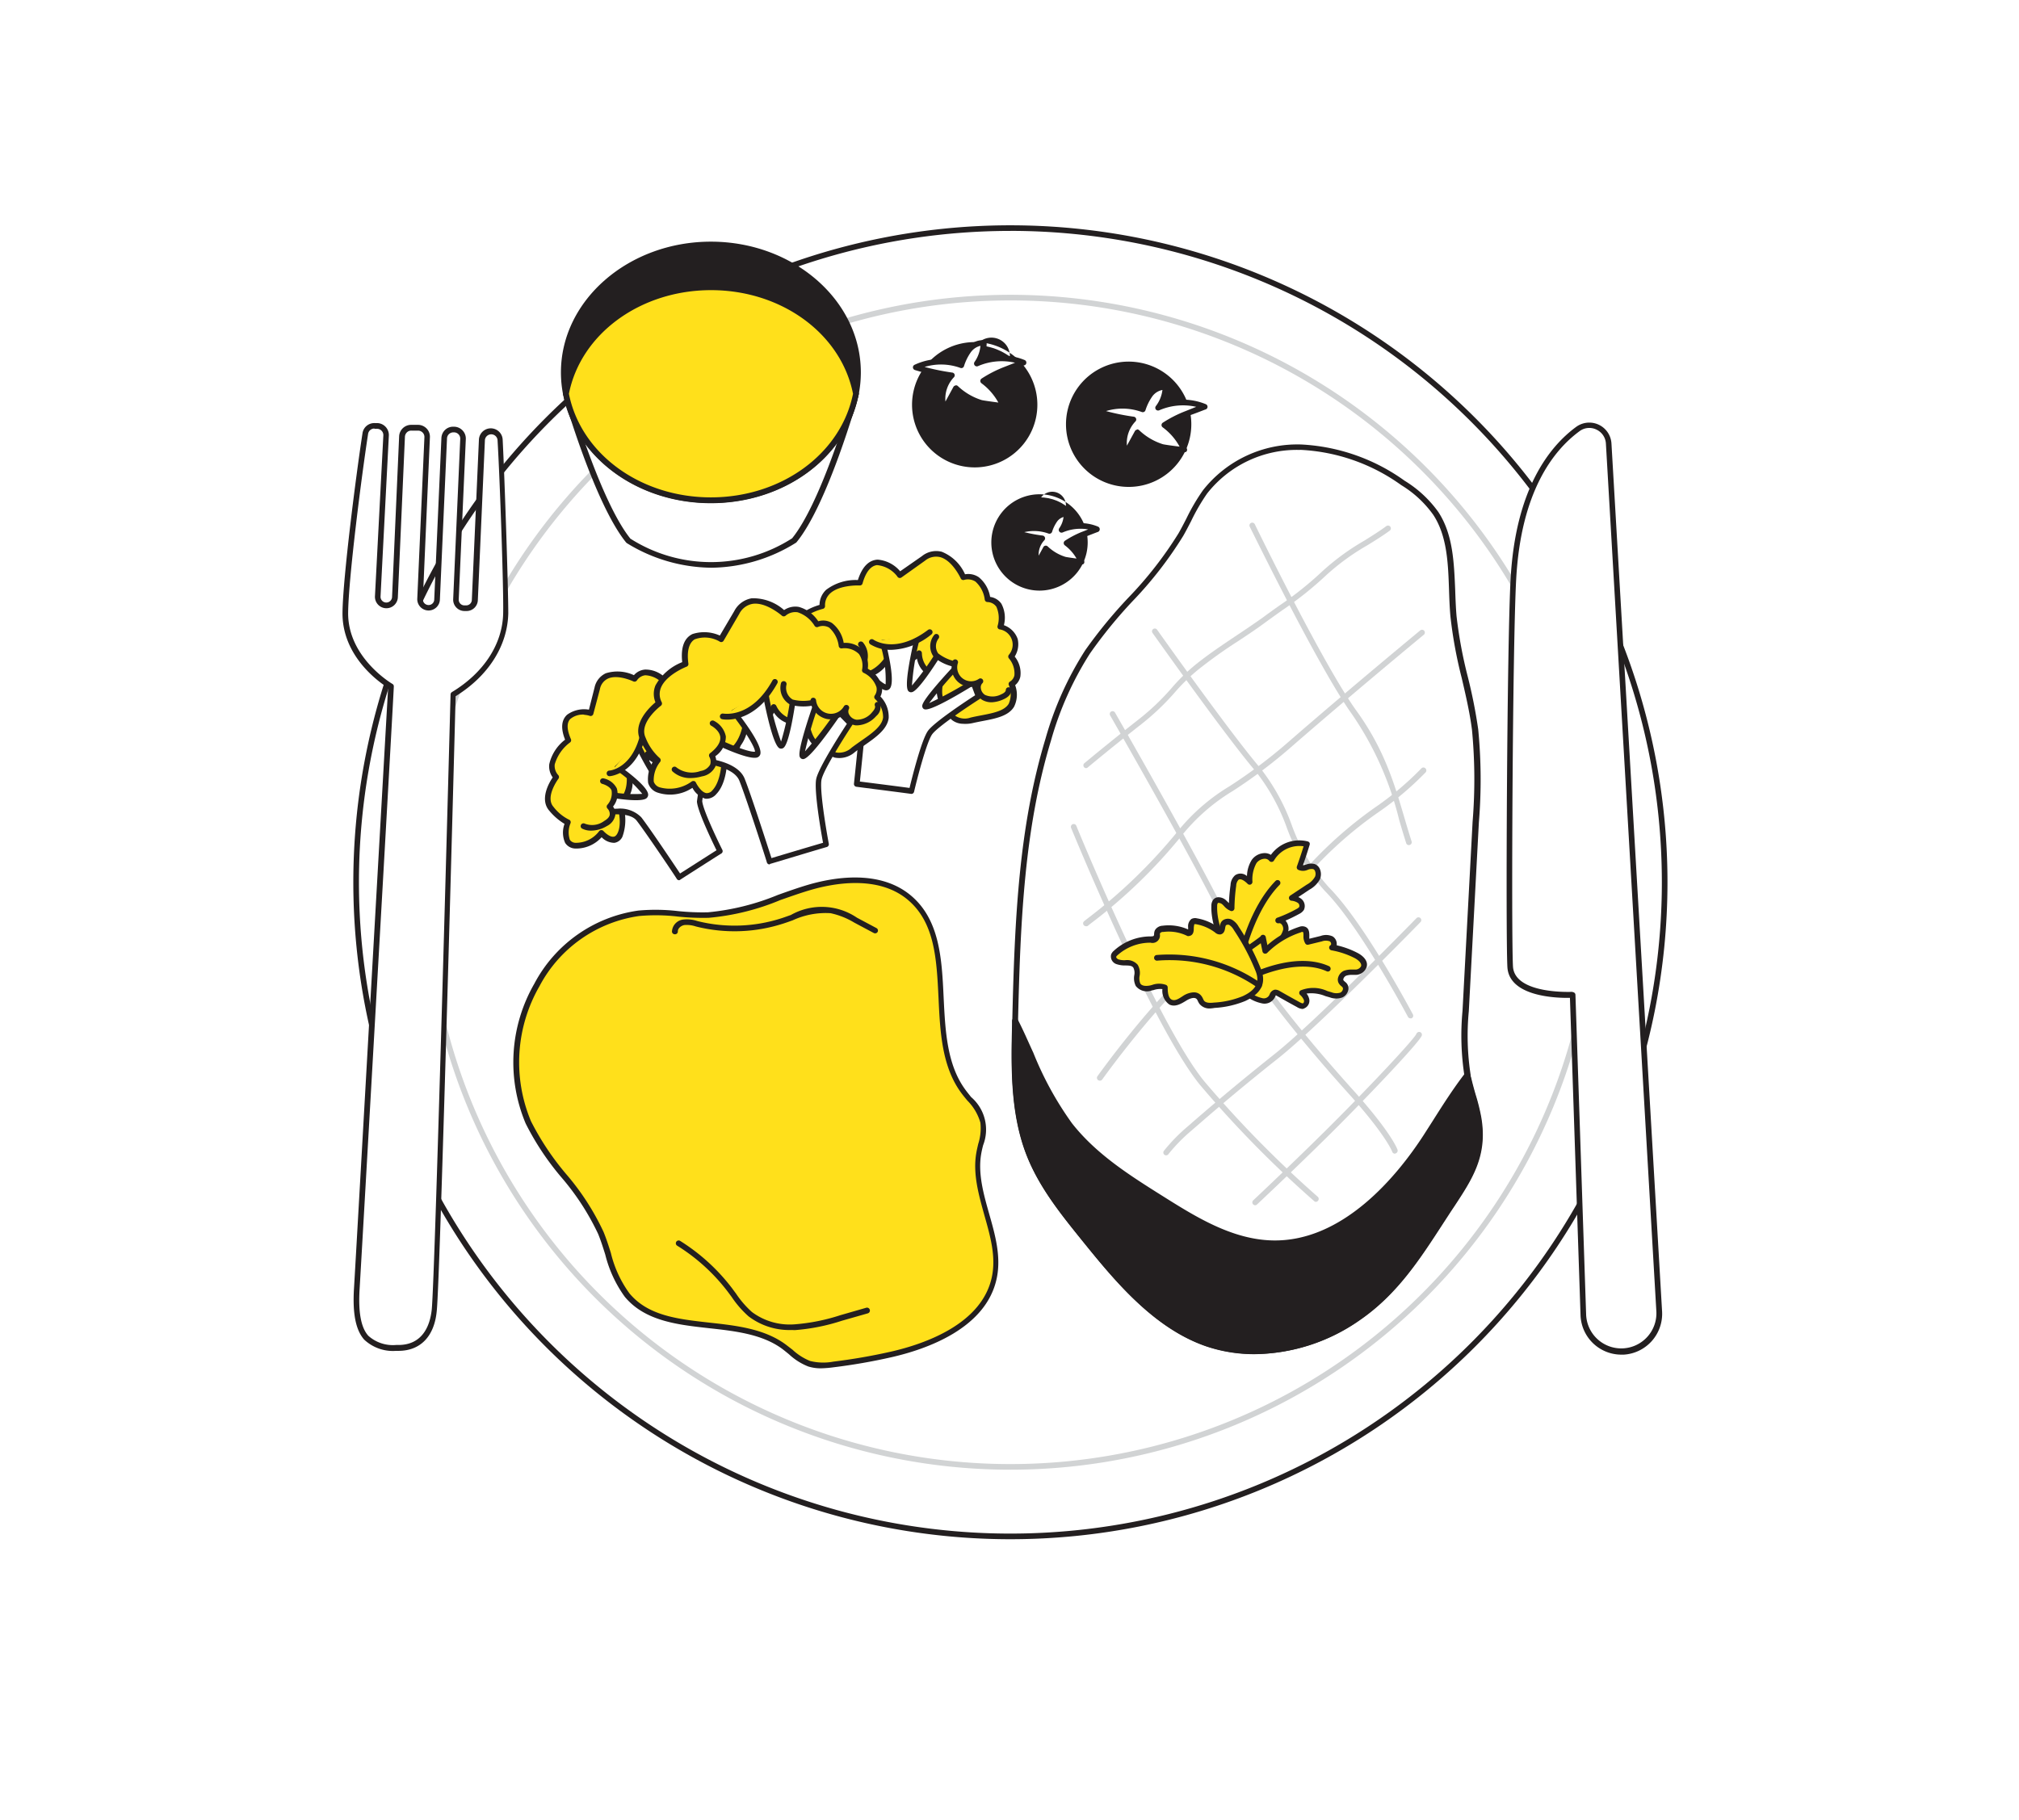 <svg xmlns="http://www.w3.org/2000/svg" xmlns:xlink="http://www.w3.org/1999/xlink" width="224" height="202" viewBox="0 0 224 202"><defs><style>.a{fill:#fff;}.b{fill:#231f20;}.c{fill:#d1d3d4;}.d{fill:#ffe01b;}.e{filter:url(#a);}</style><filter id="a" x="0" y="0" width="224" height="202" filterUnits="userSpaceOnUse"><feOffset dy="3" input="SourceAlpha"/><feGaussianBlur stdDeviation="3" result="b"/><feFlood flood-color="#f9f9f9"/><feComposite operator="in" in2="b"/><feComposite in="SourceGraphic"/></filter></defs><g transform="translate(-39 -90)"><g class="e" transform="matrix(1, 0, 0, 1, 39, 90)"><rect class="a" width="206" height="184" rx="4" transform="translate(9 6)"/></g><g transform="translate(-4.238 81.82)"><circle class="a" cx="72.588" cy="72.588" r="72.588" transform="translate(82.749 33.492)"/><path class="b" d="M156.073,178.981a72.9,72.9,0,1,1,72.888-72.9,72.9,72.9,0,0,1-72.888,72.9Zm0-145.177a72.276,72.276,0,1,0,72.264,72.272A72.279,72.279,0,0,0,156.073,33.8Z" transform="translate(-0.723 0)"/><path class="c" d="M160.72,175.914a65.187,65.187,0,1,1,65.175-65.183,65.19,65.19,0,0,1-65.175,65.183Zm0-129.75a64.563,64.563,0,1,0,64.551,64.559A64.566,64.566,0,0,0,160.72,46.164Z" transform="translate(-5.369 -4.647)"/><path class="a" d="M248.629,157.519c-2.92,4.474-5.435,8.68-9.885,11.738-4.874,3.345-11.127,4.736-16.643,2.846-5.654-1.941-9.791-6.908-13.635-11.657-2.371-2.933-4.78-5.928-6.147-9.492-1.71-4.474-1.641-9.442-1.529-14.266v-.381c.243-10.515.624-21.18,3.669-31.2a36.725,36.725,0,0,1,4.368-9.729c3.089-4.643,7.576-8.175,10.347-13.03a48.264,48.264,0,0,1,2.677-4.743A13.015,13.015,0,0,1,232.5,72.65a21.177,21.177,0,0,1,11.3,3.969,12.356,12.356,0,0,1,3.638,3.376c2.109,3.226,1.6,7.488,1.953,11.42.381,4.25,1.872,8.318,2.4,12.556a57.232,57.232,0,0,1,.075,10.29q-.562,10.471-1.117,20.949a28.936,28.936,0,0,0,.212,7.164.437.437,0,0,0,.044.231c.318,1.485.867,2.9,1.123,4.4C252.91,151.528,250.857,154.106,248.629,157.519Z" transform="translate(-44.928 -14.839)"/><path class="b" d="M227.16,173.075a16.6,16.6,0,0,1-5.354-.867c-5.9-2.028-10.265-7.42-13.773-11.751-2.328-2.908-4.824-5.941-6.2-9.579-1.772-4.643-1.654-9.822-1.548-14.39v-.374c.262-11.339.724-21.517,3.682-31.3A36.713,36.713,0,0,1,208.37,95a52.707,52.707,0,0,1,4.824-5.878A42.507,42.507,0,0,0,218.735,82c.306-.537.593-1.092.874-1.641a22.279,22.279,0,0,1,1.828-3.12,13.328,13.328,0,0,1,10.908-5.086,21.511,21.511,0,0,1,11.464,4.019,12.8,12.8,0,0,1,3.744,3.47c1.635,2.5,1.741,5.616,1.872,8.637.031.967.069,1.966.15,2.921a49.519,49.519,0,0,0,1.248,6.727,57.179,57.179,0,0,1,1.154,5.822,57.835,57.835,0,0,1,.075,10.34l-1.117,20.955a28.545,28.545,0,0,0,.206,7.083.4.4,0,0,0,.044.225c.137.624.324,1.3.505,1.928a21.662,21.662,0,0,1,.624,2.5c.749,4.275-.98,6.864-2.983,9.916-.181.268-.368.549-.549.83l-.686,1.055c-2.64,4.075-5.136,7.925-9.286,10.771a20.625,20.625,0,0,1-11.651,3.732Zm4.911-100.321a12.653,12.653,0,0,0-10.166,4.836,22.091,22.091,0,0,0-1.772,3.052c-.287.555-.574,1.117-.886,1.66a42.94,42.94,0,0,1-5.616,7.239,51.915,51.915,0,0,0-4.73,5.81A36.131,36.131,0,0,0,204.582,105c-2.939,9.7-3.395,19.838-3.657,31.127v.381c-.106,4.506-.225,9.616,1.51,14.147,1.36,3.545,3.744,6.527,6.1,9.411,3.451,4.268,7.751,9.585,13.492,11.551,5.123,1.76,11.233.711,16.369-2.8,4.044-2.777,6.509-6.577,9.111-10.609l.686-1.061h0l.549-.83c2.009-3.039,3.594-5.435,2.9-9.467a22.517,22.517,0,0,0-.624-2.421c-.187-.624-.374-1.3-.518-1.966a.461.461,0,0,0-.05-.25,29.442,29.442,0,0,1-.212-7.226l1.117-20.955a57.734,57.734,0,0,0-.069-10.228c-.25-1.941-.705-3.882-1.142-5.76a49.3,49.3,0,0,1-1.248-6.815c-.087-.974-.125-1.978-.156-2.952-.1-2.933-.206-5.966-1.747-8.318a12.013,12.013,0,0,0-3.551-3.295,20.9,20.9,0,0,0-11.12-3.913Z" transform="translate(-44.739 -14.65)"/><path class="b" d="M248.629,195.871c-2.92,4.474-5.435,8.68-9.885,11.738-4.874,3.345-11.127,4.736-16.643,2.846-5.654-1.941-9.791-6.908-13.635-11.657-2.371-2.933-4.78-5.928-6.147-9.492-1.71-4.474-1.641-9.442-1.529-14.266v-.381c1.972,3.882,3.345,8.113,6.041,11.551s6.5,5.866,10.2,8.181c3.807,2.39,7.832,4.843,12.281,4.949,7.1.187,13.067-5.616,17.067-11.8,1.448-2.24,2.908-4.68,4.568-6.827a.437.437,0,0,0,.044.231c.318,1.485.867,2.9,1.123,4.4C252.91,189.88,250.857,192.458,248.629,195.871Z" transform="translate(-44.928 -53.191)"/><path class="b" d="M227.145,211.437a16.605,16.605,0,0,1-5.361-.867c-5.91-2.034-10.278-7.426-13.785-11.763-2.359-2.921-4.8-5.947-6.2-9.585-1.779-4.649-1.66-9.822-1.554-14.4v-.381a.343.343,0,0,1,.262-.318.337.337,0,0,1,.374.181c.624,1.2,1.173,2.5,1.722,3.676a36.766,36.766,0,0,0,4.281,7.819c2.721,3.476,6.478,5.829,10.109,8.113s7.645,4.786,12.113,4.9c7.869.2,13.9-7.214,16.78-11.651l1.03-1.61c1.117-1.766,2.278-3.588,3.551-5.242a.337.337,0,0,1,.349-.119.343.343,0,0,1,.25.268l.037.212c.144.624.331,1.3.512,1.928a23.03,23.03,0,0,1,.624,2.5c.749,4.287-.986,6.9-2.989,9.935l-.549.83-.686,1.055c-2.64,4.075-5.136,7.925-9.292,10.777A20.625,20.625,0,0,1,227.145,211.437ZM200.9,175.866c-.087,4.25-.075,8.949,1.529,13.136,1.36,3.545,3.744,6.527,6.1,9.4,3.451,4.268,7.751,9.585,13.479,11.551,5.123,1.754,11.233.705,16.344-2.8,4.044-2.777,6.509-6.571,9.111-10.609l.686-1.055h0l.549-.836c2.009-3.027,3.588-5.423,2.889-9.442a22.475,22.475,0,0,0-.624-2.421c-.144-.487-.287-.98-.412-1.485-1.086,1.473-2.1,3.064-3.083,4.605-.343.549-.686,1.086-1.03,1.616-2.958,4.555-9.142,12.169-17.361,11.957-4.649-.112-8.974-2.821-12.45-4.992-3.682-2.309-7.488-4.693-10.278-8.262a38.038,38.038,0,0,1-4.368-7.957c-.337-.811-.7-1.629-1.08-2.434Z" transform="translate(-44.724 -52.987)"/><path class="c" d="M213.264,113.494a.312.312,0,0,1-.2-.549s2.671-2.228,5.985-4.83a26.37,26.37,0,0,0,3.682-3.495,21.1,21.1,0,0,1,2.652-2.6c1.46-1.173,2.952-2.165,4.368-3.12,1.023-.68,2.078-1.385,3.12-2.128q.93-.686,1.816-1.31a37.993,37.993,0,0,0,4.805-3.838,26.68,26.68,0,0,1,4.643-3.382c.886-.555,1.722-1.08,2.434-1.61a.318.318,0,0,1,.437.069.312.312,0,0,1-.062.437c-.736.543-1.585,1.073-2.5,1.635a25.8,25.8,0,0,0-4.531,3.295,38.809,38.809,0,0,1-4.886,3.9c-.587.418-1.192.849-1.81,1.3-1.017.755-2.084,1.466-3.12,2.147a52.764,52.764,0,0,0-4.368,3.12,20.845,20.845,0,0,0-2.584,2.5,27.457,27.457,0,0,1-3.744,3.57c-3.307,2.59-5.941,4.793-5.972,4.818a.287.287,0,0,1-.168.069Z" transform="translate(-49.52 -20.075)"/><path class="c" d="M213.22,138a.318.318,0,0,1-.243-.119.306.306,0,0,1,.044-.437l.268-.218a58.649,58.649,0,0,0,10.035-9.66,21.885,21.885,0,0,1,5.829-5.1,56.787,56.787,0,0,0,6.621-4.992c6.7-5.829,14.459-12.237,14.534-12.3a.312.312,0,0,1,.4.481c-.081.062-7.825,6.465-14.521,12.287a56.1,56.1,0,0,1-6.69,5.061A21.523,21.523,0,0,0,223.8,128a57.849,57.849,0,0,1-10.122,9.754l-.268.218A.318.318,0,0,1,213.22,138Z" transform="translate(-49.501 -27.041)"/><path class="c" d="M215.681,164.344a.325.325,0,0,1-.181-.056.312.312,0,0,1-.075-.437c.062-.087,6.078-8.556,11.807-13.417,1.991-1.691,3.57-2.939,4.992-4.031a50.084,50.084,0,0,0,7.158-6.478,45.872,45.872,0,0,1,6.864-5.916,33.935,33.935,0,0,0,5.123-4.325.306.306,0,0,1,.437,0,.318.318,0,0,1,.031.443,35.046,35.046,0,0,1-5.217,4.412,44.306,44.306,0,0,0-6.8,5.829,50.347,50.347,0,0,1-7.214,6.521c-1.385,1.1-2.964,2.334-4.949,4.019-5.66,4.811-11.638,13.217-11.7,13.3A.312.312,0,0,1,215.681,164.344Z" transform="translate(-50.427 -36.247)"/><path class="c" d="M227.482,182.647a.293.293,0,0,1-.187-.062.312.312,0,0,1-.062-.437,19.347,19.347,0,0,1,2.671-2.733c1.7-1.485,4.88-4.25,9.623-8.019,4.574-3.632,15.6-14.94,15.713-15.052a.312.312,0,1,1,.443.437c-.106.112-11.164,11.445-15.77,15.1-4.73,3.744-7.894,6.521-9.6,8a18.933,18.933,0,0,0-2.584,2.64A.318.318,0,0,1,227.482,182.647Z" transform="translate(-54.865 -46.263)"/><path class="c" d="M243.315,195.851a.337.337,0,0,1-.231-.1.312.312,0,0,1,0-.443c.037-.037,3.894-3.651,7.9-7.613,4.418-4.368,9.985-10.265,10.216-10.883a.331.331,0,0,1,.406-.181.312.312,0,0,1,.187.387c-.287.817-6.964,7.763-10.365,11.12-4.019,3.975-7.882,7.588-7.919,7.626A.318.318,0,0,1,243.315,195.851Z" transform="translate(-60.813 -53.925)"/><path class="c" d="M260.171,121.843a.318.318,0,0,1-.3-.218c-.275-.861-.53-1.722-.786-2.6a35.438,35.438,0,0,0-5.242-11.726c-3.744-5.229-11.233-20.637-11.333-20.793a.312.312,0,0,1,.144-.418.318.318,0,0,1,.418.144c.075.156,7.551,15.52,11.276,20.7,3.12,4.306,4.231,8.175,5.336,11.913.256.874.512,1.735.786,2.584a.312.312,0,0,1-.206.393Z" transform="translate(-60.62 -19.882)"/><path class="c" d="M253.828,148.14a.312.312,0,0,1-.275-.169c-.056-.1-5.342-10.06-9.211-13.96a21.381,21.381,0,0,1-4.287-7.189,22.3,22.3,0,0,0-3.364-6.053c-3.376-3.944-11.376-15.258-11.457-15.37a.312.312,0,1,1,.505-.362c.081.112,8.069,11.407,11.426,15.326a22.693,22.693,0,0,1,3.463,6.24,20.914,20.914,0,0,0,4.156,7c3.931,3.963,9.1,13.691,9.317,14.1a.312.312,0,0,1-.131.424A.287.287,0,0,1,253.828,148.14Z" transform="translate(-54.109 -26.958)"/><path class="c" d="M249.274,168.679a.312.312,0,0,1-.293-.218s-.655-1.8-4.811-6.415-11.289-12.955-13.585-18.284c-2.2-5.1-12.793-23.526-12.9-23.714a.313.313,0,0,1,.543-.312c.106.187,10.715,18.634,12.93,23.776,2.265,5.248,9.417,13.6,13.473,18.1,4.281,4.755,4.917,6.565,4.942,6.64a.318.318,0,0,1-.2.393A.28.28,0,0,1,249.274,168.679Z" transform="translate(-51.283 -32.482)"/><path class="c" d="M237.934,181.571a.306.306,0,0,1-.2-.075,121.442,121.442,0,0,1-12.7-12.93c-5.211-6.44-13.91-27.6-14.278-28.494a.312.312,0,1,1,.58-.231c.087.218,8.992,21.947,14.178,28.331a122.365,122.365,0,0,0,12.624,12.849.318.318,0,0,1,0,.443.324.324,0,0,1-.206.106Z" transform="translate(-48.685 -40.026)"/><path class="d" d="M236.208,150.035a.874.874,0,0,1,.131-.505c.231-.287.686-.162.961.081s.493.568.836.674a20.488,20.488,0,0,1,.2-2.552,1.248,1.248,0,0,1,.381-.874c.449-.318,1.03.094,1.417.487a4.075,4.075,0,0,1,.5-2.259,1.256,1.256,0,0,1,1.928-.262,3.57,3.57,0,0,1,3.956-1.66c-.262.867-.543,1.722-.849,2.571.468.3,1.092-.25,1.616-.069a.949.949,0,0,1,.374,1.248,2.665,2.665,0,0,1-1.036,1.017l-1.81,1.229a1.872,1.872,0,0,1,.874.3.7.7,0,0,1,.225.855.867.867,0,0,1-.381.318,14.765,14.765,0,0,1-2.165,1c.493-.081.88.537.8,1.061a2.54,2.54,0,0,1-.8,1.3,7.258,7.258,0,0,1-2.452,1.966C237.949,157.149,236.121,152.469,236.208,150.035Z" transform="translate(-58.261 -41.309)"/><path class="b" d="M239.783,156.275a2.621,2.621,0,0,1-1.541-.512c-1.754-1.248-2.6-4.231-2.534-5.922h0a1.123,1.123,0,0,1,.2-.693.749.749,0,0,1,.524-.281,1.248,1.248,0,0,1,.886.318l.25.243a.58.58,0,0,0,.087.087,19.816,19.816,0,0,1,.181-2.016,1.51,1.51,0,0,1,.512-1.08,1.073,1.073,0,0,1,1.31.094,3.52,3.52,0,0,1,.53-1.791,1.8,1.8,0,0,1,1.4-.755,1.286,1.286,0,0,1,.724.193,3.881,3.881,0,0,1,4.106-1.485.368.368,0,0,1,.187.15.362.362,0,0,1,0,.243c-.231.749-.474,1.5-.736,2.253a2.95,2.95,0,0,0,.349-.081,1.541,1.541,0,0,1,.955-.056.986.986,0,0,1,.574.555,1.467,1.467,0,0,1,0,1.136,2.883,2.883,0,0,1-1.148,1.142l-1.248.83a1.31,1.31,0,0,1,.312.181,1.017,1.017,0,0,1,.306,1.248,1.31,1.31,0,0,1-.5.431q-.749.412-1.535.749a1.36,1.36,0,0,1,.324,1.08,2.852,2.852,0,0,1-.88,1.473,7.669,7.669,0,0,1-2.565,2.047A2.839,2.839,0,0,1,239.783,156.275Zm-3.27-6.79h0a.125.125,0,0,0-.1.044.624.624,0,0,0-.062.325h0c-.069,1.754.849,4.4,2.265,5.392a1.991,1.991,0,0,0,1.991.237,7.239,7.239,0,0,0,2.346-1.872,2.328,2.328,0,0,0,.718-1.142.749.749,0,0,0-.2-.624.306.306,0,0,0-.25-.1.322.322,0,1,1-.156-.624,14.87,14.87,0,0,0,2.128-.974.78.78,0,0,0,.262-.206.406.406,0,0,0-.15-.449,1.56,1.56,0,0,0-.73-.243.312.312,0,0,1-.119-.568l1.828-1.211a2.309,2.309,0,0,0,.924-.886.83.83,0,0,0,0-.624.356.356,0,0,0-.206-.218,1.111,1.111,0,0,0-.58.069,1.279,1.279,0,0,1-1.1,0,.312.312,0,0,1-.125-.368c.262-.736.512-1.485.743-2.234a3.276,3.276,0,0,0-3.289,1.585.306.306,0,0,1-.25.15.312.312,0,0,1-.268-.119.624.624,0,0,0-.524-.231,1.192,1.192,0,0,0-.9.487,3.744,3.744,0,0,0-.443,2.084.324.324,0,0,1-.2.287.312.312,0,0,1-.337-.075c-.156-.162-.705-.668-1.011-.449a1.042,1.042,0,0,0-.256.661,19.883,19.883,0,0,0-.193,2.5.318.318,0,0,1-.125.25.331.331,0,0,1-.275.05,1.872,1.872,0,0,1-.743-.53c-.069-.075-.137-.144-.212-.212a.68.68,0,0,0-.406-.156Zm-.5.362Z" transform="translate(-58.073 -41.121)"/><path class="b" d="M240.991,158.065h-.069a.306.306,0,0,1-.237-.368c.044-.206,1.154-5.08,4.013-7.994a.313.313,0,1,1,.449.437c-2.733,2.783-3.844,7.645-3.85,7.694a.318.318,0,0,1-.306.231Z" transform="translate(-59.943 -43.772)"/><path class="d" d="M242.986,159.309l.293,1.448a9.716,9.716,0,0,1,3.85-2.359.624.624,0,0,1,.418,0c.462.175.112,1,.418,1.4l1.51-.368a1.516,1.516,0,0,1,1.111,0c.331.193.424.8.081.961a9.117,9.117,0,0,1,2.671.9c.48.25,1.017.718.855,1.248a1.017,1.017,0,0,1-.936.624,3.744,3.744,0,0,0-1.155.125.73.73,0,0,0-.431.967c.1.162.287.25.4.4a.768.768,0,0,1-.362,1.048,1.685,1.685,0,0,1-1.186,0c-1.067-.293-2.24-.8-3.208-.237a1.622,1.622,0,0,1,.505.705.624.624,0,0,1-.293.743.78.78,0,0,1-.624-.144c-.749-.406-1.491-.817-2.234-1.248a.474.474,0,0,0-.368-.094c-.169.056-.225.275-.312.437-1.042,1.872-6.109-2-3.32-4.78C240.89,160.832,243.011,159.44,242.986,159.309Z" transform="translate(-59.629 -47.064)"/><path class="b" d="M247.212,167a1.248,1.248,0,0,1-.624-.206c-.749-.406-1.5-.824-2.24-1.248a.519.519,0,0,0-.131-.062.233.233,0,0,1-.05.144l-.075.144a1.285,1.285,0,0,1-1.317.624,4.287,4.287,0,0,1-3.214-2.683,2.833,2.833,0,0,1,.718-3.12c.1-.094.393-.3.942-.686.437-.306,1.154-.811,1.317-.961a.293.293,0,0,1,.212-.169.312.312,0,0,1,.368.243l.181.9a9.985,9.985,0,0,1,3.563-2.041.924.924,0,0,1,.624,0c.449.175.462.624.468.992a2.837,2.837,0,0,0,0,.337l1.248-.306a1.766,1.766,0,0,1,1.342.05.98.98,0,0,1,.449.855.932.932,0,0,1,0,.131,9.529,9.529,0,0,1,2.3.842c.624.318,1.248.917,1,1.616a1.317,1.317,0,0,1-1.2.824h-.374a1.872,1.872,0,0,0-.686.094.543.543,0,0,0-.293.324.2.2,0,0,0,0,.181,1.022,1.022,0,0,0,.144.144,1.3,1.3,0,0,1,.25.243.9.9,0,0,1,.125.755,1.192,1.192,0,0,1-.624.755,2,2,0,0,1-1.41,0l-.481-.137a4.1,4.1,0,0,0-2.1-.287,1.448,1.448,0,0,1,.268.505.911.911,0,0,1-.487,1.123A.718.718,0,0,1,247.212,167Zm-3-2.14a.973.973,0,0,1,.443.144c.736.424,1.479.836,2.228,1.248.094.05.275.15.368.119s.144-.212.094-.362a1.5,1.5,0,0,0-.424-.574.312.312,0,0,1-.087-.262.324.324,0,0,1,.15-.231,3.719,3.719,0,0,1,2.977.075l.468.137a1.454,1.454,0,0,0,.973.031.556.556,0,0,0,.268-.343.275.275,0,0,0-.031-.237.555.555,0,0,0-.137-.131,1.247,1.247,0,0,1-.268-.293.817.817,0,0,1-.075-.705,1.179,1.179,0,0,1,.624-.711,2.5,2.5,0,0,1,.911-.137h.331a.709.709,0,0,0,.668-.374c.106-.362-.387-.73-.7-.892a9.08,9.08,0,0,0-2.584-.867.318.318,0,0,1-.256-.262.312.312,0,0,1,.175-.324.9.9,0,0,0,.044-.1.387.387,0,0,0-.144-.306,1.248,1.248,0,0,0-.88,0l-1.51.368a.3.3,0,0,1-.318-.112,1.485,1.485,0,0,1-.218-.88c0-.168,0-.4-.069-.418a.27.27,0,0,0-.212.037,9.361,9.361,0,0,0-3.744,2.284.324.324,0,0,1-.306.075.312.312,0,0,1-.218-.237l-.187-.911c-.231.168-.562.406-1.036.736-.349.243-.786.549-.855.624a2.19,2.19,0,0,0-.574,2.459,3.744,3.744,0,0,0,2.677,2.284.686.686,0,0,0,.724-.331c0-.031.031-.069.05-.106a.78.78,0,0,1,.443-.474A.449.449,0,0,1,244.211,164.86Z" transform="translate(-59.449 -46.861)"/><path class="b" d="M242.025,166.219a.312.312,0,0,1-.144-.587c.212-.119,5.329-2.783,9.136-1.061a.318.318,0,0,1,.156.418.306.306,0,0,1-.412.15c-3.532-1.6-8.537,1.017-8.587,1.042a.331.331,0,0,1-.15.037Z" transform="translate(-60.334 -49.181)"/><path class="d" d="M231.916,157.756a1.779,1.779,0,0,0-.624-.68.624.624,0,0,0-.805.225c-.131.281-.056.736-.349.793a.512.512,0,0,1-.343-.144,5.2,5.2,0,0,0-2.321-.961.537.537,0,0,0-.381.037c-.406.25,0,1.186-.462,1.248a4.936,4.936,0,0,0-2.858-.481.736.736,0,0,0-.624.331c-.094.2,0,.456-.137.624a.871.871,0,0,1-.661.218,5.735,5.735,0,0,0-3.832,1.51.718.718,0,0,0-.212.281.624.624,0,0,0,.424.693c.668.25,1.579-.1,2,.493s-.094,1.454.275,2.047a1.317,1.317,0,0,0,1.442.356,2.328,2.328,0,0,1,1.548-.069c0,.624.081,1.354.624,1.623s1.1-.119,1.6-.431,1.211-.518,1.573-.056c.119.156.169.349.281.512.3.424.9.406,1.4.349a10.116,10.116,0,0,0,3.3-.736c1.423-.68,2.159-1.6,1.61-3.077A25.522,25.522,0,0,0,231.916,157.756Z" transform="translate(-51.529 -46.54)"/><path class="b" d="M228.877,166.4a1.41,1.41,0,0,1-1.217-.518,2.131,2.131,0,0,1-.162-.287,1.055,1.055,0,0,0-.112-.206c-.243-.318-.842-.069-1.161.131-.543.337-1.248.774-1.9.443a1.855,1.855,0,0,1-.768-1.71,2.247,2.247,0,0,0-.967.106l-.206.044a1.567,1.567,0,0,1-1.779-.493,1.916,1.916,0,0,1-.168-1.2,1.342,1.342,0,0,0-.094-.83c-.162-.225-.449-.243-.9-.25a2.89,2.89,0,0,1-.949-.137.9.9,0,0,1-.624-1.086,1,1,0,0,1,.293-.4,6.041,6.041,0,0,1,4.044-1.6c.119,0,.349,0,.393-.075a.455.455,0,0,0,.037-.193,1.061,1.061,0,0,1,.087-.412,1.03,1.03,0,0,1,.849-.505,5.292,5.292,0,0,1,2.839.412V157.4a1.055,1.055,0,0,1,.356-.924.88.88,0,0,1,.624-.075,5.473,5.473,0,0,1,2.415,1.048l.075.056a.3.3,0,0,1,.037-.175,1.484,1.484,0,0,1,.106-.412.792.792,0,0,1,.462-.412.992.992,0,0,1,.768.037,2.034,2.034,0,0,1,.768.793h0a25.243,25.243,0,0,1,2.5,4.774c.562,1.5,0,2.633-1.772,3.463a10.471,10.471,0,0,1-3.395.768A4.368,4.368,0,0,1,228.877,166.4Zm-1.828-1.785a1,1,0,0,1,.83.393,1.448,1.448,0,0,1,.187.324c.031.062.062.131.1.193.206.281.68.275,1.117.225a9.829,9.829,0,0,0,3.2-.718c1.448-.68,1.872-1.51,1.454-2.677a24.535,24.535,0,0,0-2.452-4.655h0a1.491,1.491,0,0,0-.518-.568.393.393,0,0,0-.281,0,.187.187,0,0,0-.106.087,1.535,1.535,0,0,0-.062.256c-.037.237-.106.624-.512.711a.749.749,0,0,1-.587-.2,4.911,4.911,0,0,0-2.147-.936H227.1a2.424,2.424,0,0,0-.062.412c0,.306,0,.818-.512.9a.356.356,0,0,1-.193,0,4.618,4.618,0,0,0-2.677-.449.416.416,0,0,0-.368.15.743.743,0,0,0,0,.2.83.83,0,0,1-1.048.842h0a5.436,5.436,0,0,0-3.676,1.4.487.487,0,0,0-.131.156c-.031.081.094.237.243.293a2.284,2.284,0,0,0,.743.094,1.548,1.548,0,0,1,1.4.512,1.779,1.779,0,0,1,.206,1.248,1.5,1.5,0,0,0,.081.824c.237.374.911.256,1.111.212l.193-.05a2.253,2.253,0,0,1,1.566,0,.312.312,0,0,1,.168.281c0,.48.05,1.148.437,1.342s.83-.125,1.248-.393a2.334,2.334,0,0,1,1.223-.412Z" transform="translate(-51.355 -46.317)"/><path class="b" d="M237.157,166.587a.225.225,0,0,1-.087,0,.312.312,0,0,1-.2-.175,17.141,17.141,0,0,0-11.014-2.908.315.315,0,0,1-.081-.624A17.835,17.835,0,0,1,237.363,166a.349.349,0,0,1,.094.349A.306.306,0,0,1,237.157,166.587Z" transform="translate(-54.237 -48.725)"/><path class="d" d="M125.721,153.32c2.552-.312,5.136.312,7.707.2,3.869-.162,7.451-1.959,11.164-3.058s8.113-1.379,11.089,1.086c5.9,4.874,1.491,15.389,6.047,21.542.811,1.1,1.916,2.072,2.165,3.407a9.848,9.848,0,0,1-.449,3.457c-.8,4.605,2.665,9.192,1.729,13.766-1.011,4.949-6.534,7.445-11.457,8.562a63.059,63.059,0,0,1-6.378,1.1,6.3,6.3,0,0,1-2.733-.087,11.286,11.286,0,0,1-2.846-1.928c-5.036-3.638-13.361-.911-17.33-5.685-1.6-1.928-1.966-4.574-2.921-6.864-1.872-4.537-6.016-7.807-8.05-12.275C109.259,167.273,115.156,154.618,125.721,153.32Z" transform="translate(-11.601 -43.788)"/><path class="b" d="M145.761,203.616a4.569,4.569,0,0,1-1.448-.206,6.728,6.728,0,0,1-2.14-1.36c-.262-.212-.518-.424-.786-.624-2.234-1.616-5.217-1.947-8.113-2.265-3.47-.387-7.058-.786-9.3-3.47A13.5,13.5,0,0,1,121.8,191c-.237-.761-.487-1.548-.786-2.284a27.733,27.733,0,0,0-4.081-6.29,30,30,0,0,1-3.963-5.972,17.508,17.508,0,0,1,.961-15.52,15.477,15.477,0,0,1,11.545-8.113,21.392,21.392,0,0,1,4.368.056,26.168,26.168,0,0,0,3.351.137,26.9,26.9,0,0,0,7.757-1.928c1.086-.387,2.209-.786,3.326-1.117,2.752-.811,7.882-1.747,11.382,1.142,3.27,2.7,3.482,7.114,3.682,11.383.181,3.657.362,7.439,2.421,10.222.2.275.418.537.624.8a4.755,4.755,0,0,1,1.335,5.342c-.081.318-.156.624-.212.955-.381,2.2.262,4.462.88,6.652.661,2.321,1.342,4.724.849,7.12-1.142,5.616-7.819,7.919-11.688,8.8a64.132,64.132,0,0,1-6.415,1.117A12.334,12.334,0,0,1,145.761,203.616Zm-20.188-50.192a14.869,14.869,0,0,0-11.077,7.8,16.929,16.929,0,0,0-.936,14.977,30.054,30.054,0,0,0,3.888,5.847,27.854,27.854,0,0,1,4.162,6.434c.312.761.568,1.56.811,2.334a12.66,12.66,0,0,0,2.059,4.481c2.078,2.5,5.385,2.858,8.886,3.251,2.958.325,6.022.668,8.387,2.378.281.206.549.424.817.624a6.335,6.335,0,0,0,1.947,1.248,6.022,6.022,0,0,0,2.6.075,64.271,64.271,0,0,0,6.346-1.1c3.744-.849,10.147-3.052,11.233-8.318.462-2.247-.169-4.468-.836-6.827-.624-2.259-1.3-4.593-.892-6.927.056-.331.137-.661.212-.992a5.617,5.617,0,0,0,.237-2.353,5.679,5.679,0,0,0-1.442-2.446c-.231-.275-.456-.549-.668-.836-2.172-2.933-2.359-6.808-2.534-10.565-.212-4.318-.406-8.4-3.463-10.927-3.276-2.7-8.175-1.8-10.8-1.023-1.1.325-2.215.724-3.295,1.1a26.646,26.646,0,0,1-7.938,1.966,27.215,27.215,0,0,1-3.432-.137,20.649,20.649,0,0,0-4.268-.062Zm-.037-.312Z" transform="translate(-11.41 -43.6)"/><path class="b" d="M153.352,223.64a7.488,7.488,0,0,1-4.774-1.516,11.089,11.089,0,0,1-1.872-2.147l-.418-.562a20.955,20.955,0,0,0-5.616-5.123.313.313,0,1,1,.331-.53,21.7,21.7,0,0,1,5.766,5.273c.137.193.281.381.424.574a10.609,10.609,0,0,0,1.76,2.034,7.014,7.014,0,0,0,4.736,1.367,21.7,21.7,0,0,0,5.08-1.017l2.864-.824a.323.323,0,1,1,.168.624l-2.864.817a22.153,22.153,0,0,1-5.223,1.042Z" transform="translate(-22.289 -67.874)"/><path class="b" d="M140.122,157.433a.312.312,0,0,1-.312-.3,1.417,1.417,0,0,1,1.248-1.335,3.632,3.632,0,0,1,1.535.156l.119.031a16.936,16.936,0,0,0,9.23-.325c.349-.112.705-.243,1.061-.368a6.96,6.96,0,0,1,7.332.3l2.165,1.154a.312.312,0,0,1,.131.418.318.318,0,0,1-.424.131l-2.165-1.154a8.587,8.587,0,0,0-2.64-1.048,8.74,8.74,0,0,0-4.187.786c-.362.131-.724.262-1.08.374a17.542,17.542,0,0,1-9.579.337l-.119-.031a3.12,3.12,0,0,0-1.248-.15c-.362.062-.736.362-.724.7a.312.312,0,0,1-.3.325Z" transform="translate(-22.021 -45.58)"/><path class="d" d="M122.512,117.132c-.243-.131-4.094-.574-2.5,3.064,0,0-2.977,2.215-1.348,4.094,0,0-1.685,2.209-.524,3.513a4.706,4.706,0,0,0,1.828,1.485s-.917,2.421.811,2.6a3.569,3.569,0,0,0,2.9-1.4s1.36,1.535,2.053.231-.05-3.551-.05-3.551,1.248-.624,1.13-2.821c0,0,1.66-.168,1.991-2.59a1.967,1.967,0,0,0,3.045.144s1.123,2.783,2.321,1.872c0,0,1.248,1.616,2.677-.268s3.426-3.488.749-5.223c0,0,.574-1.423-1.747-2.028,0,0-.137-2.409-2.652-1.554,0,0-1.036-2.384-2.658-1.248,0,0-1.928-1.8-3.176-.125,0,0-3.426-1.679-4.144,1.067Z" transform="translate(-13.722 -29.86)"/><path class="b" d="M120.864,132.037a2.5,2.5,0,0,1-.3,0,1.367,1.367,0,0,1-1.092-.624,2.8,2.8,0,0,1-.069-2.109,6.6,6.6,0,0,1-1.679-1.448c-1.111-1.248-.044-3.12.368-3.707a2.091,2.091,0,0,1-.381-1.473,4.733,4.733,0,0,1,1.754-2.715q-.739-1.872.218-2.764a3.208,3.208,0,0,1,2.428-.568l.624-2.459a2.247,2.247,0,0,1,1.248-1.579,4.326,4.326,0,0,1,3.12.212,1.816,1.816,0,0,1,1.248-.624,3.12,3.12,0,0,1,2.059.755,1.622,1.622,0,0,1,1.248-.168,2.9,2.9,0,0,1,1.535,1.435,2.2,2.2,0,0,1,1.872.187,2.284,2.284,0,0,1,.886,1.5,2.59,2.59,0,0,1,1.666,1.173,1.56,1.56,0,0,1,.144.955,2.633,2.633,0,0,1,1.248,1.691c.168,1.055-.624,2.028-1.467,3.058-.212.262-.431.524-.624.8a2.19,2.19,0,0,1-1.685,1.036,1.966,1.966,0,0,1-1.3-.555,1.086,1.086,0,0,1-.73.05c-.755-.212-1.354-1.248-1.641-1.816a2.047,2.047,0,0,1-1.379.487,2.459,2.459,0,0,1-1.36-.537,2.833,2.833,0,0,1-1.872,2.222,3.3,3.3,0,0,1-1.086,2.7,5.437,5.437,0,0,1-.037,3.57,1.173,1.173,0,0,1-.892.686,1.959,1.959,0,0,1-1.417-.624A3.794,3.794,0,0,1,120.864,132.037Zm.718-14.858a2.19,2.19,0,0,0-1.548.493c-.406.437-.374,1.186.075,2.222a.306.306,0,0,1-.094.374,4.628,4.628,0,0,0-1.7,2.44,1.523,1.523,0,0,0,.406,1.2.318.318,0,0,1,0,.393s-1.516,2.028-.537,3.12a4.924,4.924,0,0,0,1.685,1.4.312.312,0,0,1,.2.406,2.624,2.624,0,0,0-.075,1.841.78.78,0,0,0,.624.337,3.224,3.224,0,0,0,2.621-1.286.3.3,0,0,1,.237-.125.318.318,0,0,1,.25.106c.162.181.718.693,1.123.624.062,0,.243-.031.418-.356.624-1.179-.062-3.289-.075-3.307a.318.318,0,0,1,.156-.374c.037,0,1.042-.624.961-2.534a.312.312,0,0,1,.281-.324c.056,0,1.423-.193,1.716-2.321a.3.3,0,0,1,.218-.256.318.318,0,0,1,.331.1,2.116,2.116,0,0,0,1.342.761,1.641,1.641,0,0,0,1.248-.624.306.306,0,0,1,.512.1c.262.624.874,1.7,1.417,1.872a.456.456,0,0,0,.431-.1.306.306,0,0,1,.431.062,1.485,1.485,0,0,0,.986.518h0a1.623,1.623,0,0,0,1.186-.786c.212-.281.431-.555.624-.817.755-.924,1.46-1.791,1.342-2.571a2.234,2.234,0,0,0-1.167-1.385.318.318,0,0,1-.119-.381.9.9,0,0,0-.062-.7,2.172,2.172,0,0,0-1.466-.9.325.325,0,0,1-.237-.287,1.454,1.454,0,0,0-2.234-1.248.312.312,0,0,1-.387-.175s-.5-1.123-1.248-1.335a1.061,1.061,0,0,0-.936.212.3.3,0,0,1-.387,0,2.777,2.777,0,0,0-1.772-.755,1.3,1.3,0,0,0-.936.587.318.318,0,0,1-.387.094s-1.716-.824-2.827-.306a1.616,1.616,0,0,0-.88,1.167L122.6,117.1a.312.312,0,0,1-.431.206,2.553,2.553,0,0,0-.593-.106Z" transform="translate(-13.533 -29.701)"/><path class="a" d="M127.12,132.855s3.189-.755,4.25.624,4.468,6.484,4.468,6.484,3.913-2.5,4.537-2.9c0,0-2.2-4.368-2.265-5.541s1.36-5.685,1.36-5.685l-1.248-.73s-1.822,5.4-2.147,4.736-.044-5.117-.044-5.117H133.8s.674,4.761.181,4.824-2.6-4.063-2.6-4.063l-2.365,2.321s3.832,2.771,2.964,3.158-4.487-.306-4.487-.306Z" transform="translate(-17.25 -34.419)"/><path class="b" d="M135.648,140.087a.318.318,0,0,1-.262-.144c0-.05-3.407-5.117-4.449-6.465-.774-.992-3.12-.7-3.938-.505a.306.306,0,0,1-.281-.075.324.324,0,0,1-.1-.275l.343-2.215a.312.312,0,0,1,.131-.206.324.324,0,0,1,.237-.056,15.057,15.057,0,0,0,4.225.356,12.966,12.966,0,0,0-2.939-2.646.306.306,0,0,1-.037-.474l2.365-2.328a.324.324,0,0,1,.268-.087.312.312,0,0,1,.225.168,27.965,27.965,0,0,0,2.178,3.744,26.834,26.834,0,0,0-.349-4.293.318.318,0,0,1,.075-.25.287.287,0,0,1,.237-.106h2.24a.3.3,0,0,1,.225.1.318.318,0,0,1,.081.231,39.238,39.238,0,0,0-.069,4.493,39.493,39.493,0,0,0,1.647-4.231.337.337,0,0,1,.187-.193.312.312,0,0,1,.268,0l1.248.724a.312.312,0,0,1,.144.368,30.685,30.685,0,0,0-1.342,5.573c.056.9,1.629,4.219,2.234,5.423a.306.306,0,0,1-.119.406c-.624.381-4.493,2.864-4.531,2.889a.349.349,0,0,1-.144.075Zm-6.864-7.938a3.3,3.3,0,0,1,2.658.949c.936,1.2,3.6,5.186,4.306,6.24.8-.505,3.17-2.028,4.044-2.577-.5-1.017-2.109-4.368-2.172-5.41a29.05,29.05,0,0,1,1.3-5.56l-.73-.418c-1.579,4.605-2.016,4.637-2.228,4.649a.4.4,0,0,1-.374-.231c-.3-.624-.156-3.744-.094-4.942h-1.548c.231,1.679.5,4.187.137,4.655a.431.431,0,0,1-.275.169c-.212,0-.686.087-2.721-3.857l-1.8,1.772c1.248.917,3,2.346,2.92,3.058a.512.512,0,0,1-.306.418c-.8.356-3.345-.044-4.368-.225l-.225,1.46a8.768,8.768,0,0,1,1.46-.15Z" transform="translate(-17.06 -34.231)"/><path class="d" d="M132.407,123.69c-.955,4.119-3.707,4.337-3.707,4.337" transform="translate(-17.844 -34.028)"/><path class="b" d="M128.512,128.149a.312.312,0,1,1,0-.624c.1,0,2.54-.268,3.432-4.1a.306.306,0,0,1,.374-.231.312.312,0,0,1,.231.374c-1,4.293-3.869,4.568-3.988,4.58Z" transform="translate(-17.656 -33.838)"/><path class="d" d="M126.25,132s2.428.462.736,2.827c0,0,1.017.973-.462,1.872a2.422,2.422,0,0,1-2.465.293" transform="translate(-16.099 -37.152)"/><path class="b" d="M124.745,137.321a2.128,2.128,0,0,1-1.036-.237.314.314,0,0,1,.324-.537,2.229,2.229,0,0,0,2.14-.293c.275-.162.624-.424.624-.749a.861.861,0,0,0-.243-.624.312.312,0,0,1-.037-.406,1.919,1.919,0,0,0,.481-1.616c-.2-.5-1.011-.724-1.023-.724a.318.318,0,0,1-.243-.368.312.312,0,0,1,.362-.25,2.134,2.134,0,0,1,1.485,1.111,2.209,2.209,0,0,1-.418,2.022,1.367,1.367,0,0,1,.256.917,1.691,1.691,0,0,1-.942,1.248A3.413,3.413,0,0,1,124.745,137.321Z" transform="translate(-15.91 -36.969)"/><path class="d" d="M135.92,123.318a1.485,1.485,0,0,0,1.142,1.4c.237,0,2.041-.218,1.872-.68a1.623,1.623,0,0,0,3.077-.175c-.1.624.624,1.136,1.248,1.03a2.059,2.059,0,0,0,1.367-1.192.855.855,0,0,0,.05-.9" transform="translate(-20.558 -33.694)"/><path class="b" d="M140.239,125.172a2,2,0,0,1-1.541-.761,4.674,4.674,0,0,1-1.872.418,1.791,1.791,0,0,1-1.417-1.679.306.306,0,0,1,.281-.337.312.312,0,0,1,.343.275c.05.5.368,1.067.867,1.123a4.368,4.368,0,0,0,1.51-.349.306.306,0,0,1,.193-.312.312.312,0,0,1,.406.175h0a1.379,1.379,0,0,0,1.292.824,1.36,1.36,0,0,0,1.186-.967.325.325,0,0,1,.368-.225.318.318,0,0,1,.243.356.512.512,0,0,0,.169.431.861.861,0,0,0,.711.243,1.828,1.828,0,0,0,1.136-1.03c.131-.256.162-.468.087-.568a.312.312,0,1,1,.493-.381,1.129,1.129,0,0,1,0,1.248,2.415,2.415,0,0,1-1.591,1.354,1.491,1.491,0,0,1-1.248-.406l-.119-.131a1.972,1.972,0,0,1-1.379.711Z" transform="translate(-20.365 -33.495)"/><path class="d" d="M172.666,93.972c-.119-.293-3.17-3.5-4.431.855,0,0-4.231-.231-4.175,2.6,0,0-3.12.705-3.027,2.7a6.012,6.012,0,0,0,.512,2.646s-2.577,1.448-1.192,2.864a4.088,4.088,0,0,0,3.576.892s.062,2.34,1.629,1.7,2.552-3.12,2.552-3.12,1.541.337,3.058-1.641c0,0,1.573,1.061,3.638-.811a2.249,2.249,0,0,0,2.565,2.346s-1.055,3.264.624,3.357c0,0-.075,2.334,2.546,1.716s5.554-.543,4.474-4.025c0,0,1.548-.83-.044-3.052,0,0,1.641-2.215-1.186-3.3,0,0,.836-2.852-1.417-3.052,0,0-.368-2.983-2.683-2.428,0,0-1.785-3.981-4.418-2.1Z" transform="translate(-29.59 -21.971)"/><path class="b" d="M179.566,110.272a2.022,2.022,0,0,1-1.317-.424,2.2,2.2,0,0,1-.718-1.442,1.2,1.2,0,0,1-.68-.474,3.953,3.953,0,0,1-.087-2.814,2.334,2.334,0,0,1-1.591-.574,2.727,2.727,0,0,1-.8-1.5,3.324,3.324,0,0,1-3.314.624,3.716,3.716,0,0,1-2.939,1.585c-.293.624-1.248,2.534-2.633,3.12a1.248,1.248,0,0,1-1.248-.05,2.259,2.259,0,0,1-.786-1.579,4.15,4.15,0,0,1-3.513-1.036,1.51,1.51,0,0,1-.487-1.31,3.167,3.167,0,0,1,1.5-1.872,7.42,7.42,0,0,1-.424-2.5c-.069-1.872,2.265-2.727,3.033-2.945a2.328,2.328,0,0,1,.73-1.672,5.407,5.407,0,0,1,3.526-1.086c.468-1.454,1.2-2.215,2.19-2.265a3.632,3.632,0,0,1,2.5,1.292l2.421-1.685a2.5,2.5,0,0,1,2.2-.481,4.785,4.785,0,0,1,2.577,2.5,2.059,2.059,0,0,1,1.535.331,3.582,3.582,0,0,1,1.248,2.178,1.8,1.8,0,0,1,1.248.755,3.3,3.3,0,0,1,.281,2.384,2.5,2.5,0,0,1,1.529,1.529,2.577,2.577,0,0,1-.331,1.953,2.889,2.889,0,0,1,.624,2.24,1.7,1.7,0,0,1-.574.936,3.008,3.008,0,0,1-.125,2.4c-.624,1.023-2.016,1.3-3.495,1.579-.381.075-.768.15-1.142.237a3.869,3.869,0,0,1-.93.075Zm-2.384-5.8a.318.318,0,0,1,.243.119.306.306,0,0,1,.05.293c-.175.537-.53,2.078-.106,2.7a.568.568,0,0,0,.481.25.306.306,0,0,1,.293.318,1.7,1.7,0,0,0,.505,1.248,1.916,1.916,0,0,0,1.66.187c.387-.094.78-.168,1.167-.243,1.342-.256,2.6-.5,3.077-1.292a2.615,2.615,0,0,0,0-2.1.318.318,0,0,1,.15-.368,1.08,1.08,0,0,0,.481-.686,2.558,2.558,0,0,0-.624-1.9.318.318,0,0,1,0-.368,1.716,1.716,0,0,0-1.055-2.839.306.306,0,0,1-.187-.374,3.069,3.069,0,0,0-.137-2.134,1.248,1.248,0,0,0-1-.518.312.312,0,0,1-.287-.268A3.226,3.226,0,0,0,180.87,94.5a1.548,1.548,0,0,0-1.286-.187.306.306,0,0,1-.356-.175s-.911-1.991-2.284-2.359a1.922,1.922,0,0,0-1.666.387l-2.627,1.872a.318.318,0,0,1-.468-.125,3.2,3.2,0,0,0-2.247-1.248c-.693.087-1.248.774-1.6,2.034a.306.306,0,0,1-.318.225s-2.253-.106-3.307.911a1.766,1.766,0,0,0-.537,1.373.306.306,0,0,1-.243.312s-2.839.674-2.783,2.384a5.59,5.59,0,0,0,.462,2.5.318.318,0,0,1,.037.25.287.287,0,0,1-.144.193c-.368.206-1.335.892-1.435,1.591a.917.917,0,0,0,.312.786,3.865,3.865,0,0,0,3.276.805.324.324,0,0,1,.262.056.3.3,0,0,1,.125.237c0,.306.125,1.161.53,1.429a.68.68,0,0,0,.668,0c1.423-.574,2.371-2.945,2.384-2.97a.3.3,0,0,1,.356-.187c.05,0,1.379.243,2.74-1.535a.312.312,0,0,1,.424-.069c.05.037,1.41.892,3.251-.78a.306.306,0,0,1,.337-.056.318.318,0,0,1,.187.287,2.5,2.5,0,0,0,.661,1.647,1.9,1.9,0,0,0,1.554.393Z" transform="translate(-29.401 -21.777)"/><path class="a" d="M168.75,110.3s3.351,1.672,3.276,3.657-.83,8.949-.83,8.949,5.261.668,6.091.786c0,0,1.248-5.448,2.066-6.515s5.354-3.994,5.354-3.994l-.587-1.573s-5.548,3.395-5.342,2.584,3.7-4.512,3.7-4.512l-1.941-1.666s-2.889,4.674-3.37,4.368.7-5.46.7-5.46l-3.744.312s1.329,5.223.287,4.936-3.713-3.551-3.713-3.551Z" transform="translate(-32.901 -27.723)"/><path class="b" d="M177.09,123.808h-.044c-.817-.119-6.034-.78-6.091-.793a.306.306,0,0,1-.268-.343c0-.069.755-6.977.83-8.924.062-1.76-3.07-3.345-3.12-3.364a.306.306,0,0,1-.169-.237.318.318,0,0,1,.1-.275l1.922-1.691a.312.312,0,0,1,.231-.075.3.3,0,0,1,.218.112c.986,1.2,2.777,3.164,3.5,3.432a13.26,13.26,0,0,0-.624-4.543.312.312,0,0,1,.281-.387l3.744-.312a.324.324,0,0,1,.262.106.337.337,0,0,1,.069.275,28.669,28.669,0,0,0-.811,4.992,29.762,29.762,0,0,0,2.914-4.1.293.293,0,0,1,.218-.144.325.325,0,0,1,.25.069l1.941,1.666a.318.318,0,0,1,.106.218.312.312,0,0,1-.081.231,41.88,41.88,0,0,0-3.438,4.013,42.527,42.527,0,0,0,4.687-2.559.3.3,0,0,1,.262-.031.318.318,0,0,1,.193.187l.587,1.573a.318.318,0,0,1-.125.374c-1.248.8-4.655,3.07-5.267,3.907s-1.666,4.9-2.016,6.4A.318.318,0,0,1,177.09,123.808Zm-5.747-1.373c1.023.131,4.368.555,5.51.711.275-1.142,1.335-5.379,2.053-6.353s4.3-3.332,5.223-3.931l-.368-.986c-4.761,2.9-5.167,2.6-5.342,2.5a.4.4,0,0,1-.144-.431c.193-.768,2.658-3.451,3.557-4.412l-1.417-1.217c-.892,1.423-2.615,4.05-3.289,4.2a.393.393,0,0,1-.324-.05c-.175-.112-.624-.412.468-5.373l-2.983.243c.362,1.485.936,4.25.343,4.824a.524.524,0,0,1-.524.131c-.967-.268-2.983-2.6-3.663-3.407l-1.348,1.186c.924.537,3.12,1.984,3.045,3.744S171.486,121.056,171.342,122.435Z" transform="translate(-32.704 -27.531)"/><path class="d" d="M181.768,105.51c-3.857,2.908-6.428,1.086-6.428,1.086" transform="translate(-35.379 -27.193)"/><path class="b" d="M177.32,107.3a4.256,4.256,0,0,1-2.346-.624.318.318,0,0,1-.069-.437.312.312,0,0,1,.431-.069c.1.069,2.446,1.641,6.059-1.086a.312.312,0,1,1,.374.5A7.407,7.407,0,0,1,177.32,107.3Z" transform="translate(-35.193 -27.009)"/><path class="d" d="M169.986,107.64s1.785,2.184-1.429,3.02c0,0,.181,1.6-1.76,1.292a2.823,2.823,0,0,1-2.378-1.548" transform="translate(-31.273 -27.994)"/><path class="b" d="M167.092,112.13a3.051,3.051,0,0,1-.518-.044,3.114,3.114,0,0,1-2.621-1.747.312.312,0,1,1,.587-.206c0,.037.418,1.067,2.134,1.335a1.317,1.317,0,0,0,1.148-.193,1.011,1.011,0,0,0,.25-.755.318.318,0,0,1,.237-.331c.924-.243,1.473-.624,1.635-1.1a1.76,1.76,0,0,0-.356-1.4.313.313,0,0,1,.487-.393,2.359,2.359,0,0,1,.481,2.009,2.55,2.55,0,0,1-1.841,1.442,1.51,1.51,0,0,1-.437,1,1.641,1.641,0,0,1-1.186.381Z" transform="translate(-31.087 -27.822)"/><path class="d" d="M186.58,106.4a1.7,1.7,0,0,0,0,2.059c.187.2,1.947,1.3,2.122.761a1.872,1.872,0,0,0,2.821,2.1,1.186,1.186,0,0,0,.337,1.8,2.359,2.359,0,0,0,2.066-.044c.337-.144.693-.387.705-.755" transform="translate(-39.474 -27.528)"/><path class="b" d="M192.53,113.431a2.053,2.053,0,0,1-1.036-.268,1.647,1.647,0,0,1-.78-1.248,1.664,1.664,0,0,1,0-.25,2.147,2.147,0,0,1-2.615-2.234,5.148,5.148,0,0,1-1.953-1,1.984,1.984,0,0,1,0-2.446.312.312,0,0,1,.431-.087.318.318,0,0,1,.087.437,1.4,1.4,0,0,0-.056,1.666,4.624,4.624,0,0,0,1.623.817h0a.312.312,0,0,1,.562.262h0a1.541,1.541,0,0,0,2.346,1.741.312.312,0,0,1,.381.487.624.624,0,0,0-.181.543,1.023,1.023,0,0,0,.468.761,2.047,2.047,0,0,0,1.785-.062c.156-.062.512-.243.518-.474a.312.312,0,1,1,.624,0c0,.424-.331.786-.892,1.03a3.476,3.476,0,0,1-1.31.325Zm-4.331-4.537Z" transform="translate(-39.283 -27.32)"/><path class="d" d="M143.217,104.235c-.243-.231-4.6-2.041-3.95,2.758,0,0-4.225,1.6-2.939,4.368,0,0-2.715,2.028-1.785,3.938a5.926,5.926,0,0,0,1.641,2.353s-1.872,2.534.081,3.314a4.366,4.366,0,0,0,3.869-.68s1.073,2.259,2.328.961,1.13-4.175,1.13-4.175,1.647-.343,2.265-2.933c0,0,2,.356,3.2-2.365,0,0,1.13,2.584,3.52,1.186,0,0,.387,3.638,2.091,2.989,0,0,.936,2.309,3.226.574s5.18-2.939,2.621-5.866c0,0,1.148-1.479-1.367-2.958,0,0,.624-2.871-2.584-2.708,0,0-.418-3.12-2.7-2.359,0,0-1.654-2.752-3.676-1.211,0,0-3.457-3.12-5.211-.131Z" transform="translate(-19.968 -25.119)"/><path class="b" d="M141.452,121.732h-.187a2.4,2.4,0,0,1-1.442-1.211,4.443,4.443,0,0,1-3.882.524,1.61,1.61,0,0,1-1.03-1.061,3.652,3.652,0,0,1,.624-2.5,7.963,7.963,0,0,1-1.5-2.278c-.886-1.822,1.048-3.638,1.685-4.175a2.459,2.459,0,0,1,0-1.872,5.8,5.8,0,0,1,2.97-2.584c-.175-1.616.212-2.677,1.142-3.12a4.221,4.221,0,0,1,3.033.169l1.6-2.715a2.69,2.69,0,0,1,1.947-1.423,5.2,5.2,0,0,1,3.582,1.31,2.215,2.215,0,0,1,1.641-.349,3.782,3.782,0,0,1,2.147,1.591,1.872,1.872,0,0,1,1.523.193,3.513,3.513,0,0,1,1.3,2.209h0a2.7,2.7,0,0,1,2.159.824,2.74,2.74,0,0,1,.512,2.047,3.07,3.07,0,0,1,1.56,1.916,1.81,1.81,0,0,1-.156,1.161,3.214,3.214,0,0,1,.917,2.384c-.156,1.248-1.4,2.128-2.715,3.045-.337.231-.686.474-1.017.724a2.615,2.615,0,0,1-2.259.624,2.284,2.284,0,0,1-1.317-1.1,1.248,1.248,0,0,1-.874-.162c-.824-.512-1.173-1.966-1.3-2.721a2.5,2.5,0,0,1-1.81.144,2.927,2.927,0,0,1-1.442-1.148,3.418,3.418,0,0,1-2.977,2.041h0a3.971,3.971,0,0,1-2.19,2.827c0,.736-.094,3-1.217,4.162A1.429,1.429,0,0,1,141.452,121.732Zm-1.523-1.966H140a.293.293,0,0,1,.206.168c.144.293.624,1.086,1.154,1.173a.78.78,0,0,0,.668-.3c1.142-1.186,1.042-3.919,1.042-3.944a.306.306,0,0,1,.243-.318c.062,0,1.466-.356,2.028-2.7a.312.312,0,0,1,.362-.237c.069,0,1.779.262,2.858-2.184a.312.312,0,0,1,.281-.187h0a.318.318,0,0,1,.287.187,2.658,2.658,0,0,0,1.379,1.335,2.072,2.072,0,0,0,1.7-.3.318.318,0,0,1,.3,0,.312.312,0,0,1,.169.243c.062.624.381,2.278,1.073,2.7a.624.624,0,0,0,.593.037.312.312,0,0,1,.4.175,1.828,1.828,0,0,0,1.036.986,2.047,2.047,0,0,0,1.716-.543c.337-.256.686-.5,1.03-.743,1.2-.83,2.334-1.623,2.452-2.6a2.754,2.754,0,0,0-.911-2.066.318.318,0,0,1,0-.4,1.167,1.167,0,0,0,.175-.9,2.746,2.746,0,0,0-1.448-1.6.318.318,0,0,1-.15-.337,2.253,2.253,0,0,0-.343-1.735,2.278,2.278,0,0,0-1.922-.624.306.306,0,0,1-.325-.268,3.291,3.291,0,0,0-1.061-2.041,1.392,1.392,0,0,0-1.248-.069.306.306,0,0,1-.368-.131,3.5,3.5,0,0,0-1.872-1.5,1.641,1.641,0,0,0-1.348.381.312.312,0,0,1-.4,0s-1.76-1.548-3.264-1.317a2.059,2.059,0,0,0-1.473,1.111l-1.735,2.977a.3.3,0,0,1-.225.15.324.324,0,0,1-.25-.075,3.265,3.265,0,0,0-2.74-.225c-.624.387-.886,1.3-.693,2.7a.306.306,0,0,1-.2.331s-2.253.874-2.846,2.334a1.909,1.909,0,0,0,.087,1.616.318.318,0,0,1-.094.387s-2.5,1.872-1.691,3.551a5.889,5.889,0,0,0,1.529,2.228.331.331,0,0,1,.137.212.324.324,0,0,1-.056.237,3.223,3.223,0,0,0-.711,2.19,1,1,0,0,0,.624.624,4.123,4.123,0,0,0,3.57-.624A.287.287,0,0,1,139.93,119.766Z" transform="translate(-19.763 -24.919)"/><path class="a" d="M144.61,123.89s3.988.181,4.774,2.147,3.064,9.086,3.064,9.086,5.423-1.623,6.284-1.872c0,0-1.111-5.872-.8-7.251s3.495-6.24,3.495-6.24l-1.248-1.286s-3.938,5.716-4.094,4.836,1.66-6.009,1.66-6.009l-2.615-.78s-.8,5.8-1.4,5.71-1.679-5.616-1.679-5.616l-3.545,1.935s3.557,4.518,2.421,4.687-5.161-1.872-5.161-1.872Z" transform="translate(-23.825 -31.333)"/><path class="b" d="M152.258,135.258a.312.312,0,0,1-.3-.212c0-.075-2.278-7.139-3.052-9.067-.705-1.76-4.462-1.953-4.5-1.953a.312.312,0,0,1-.275-.443l1.148-2.5a.312.312,0,0,1,.181-.162.331.331,0,0,1,.243,0c1.491.749,4.125,1.91,4.93,1.828.031-.462-1.123-2.34-2.577-4.194a.3.3,0,0,1-.062-.25.306.306,0,0,1,.156-.212l3.545-1.935a.318.318,0,0,1,.281,0,.306.306,0,0,1,.175.225,30.976,30.976,0,0,0,1.379,5.242,30.143,30.143,0,0,0,1.092-5.311.318.318,0,0,1,.137-.218.324.324,0,0,1,.262-.037l2.608.78a.3.3,0,0,1,.187.162.331.331,0,0,1,0,.243,43.484,43.484,0,0,0-1.629,5.467,42.19,42.19,0,0,0,3.513-4.574.312.312,0,0,1,.481-.037l1.248,1.248a.306.306,0,0,1,.037.387c-.874,1.329-3.208,4.992-3.445,6.1s.5,5.517.805,7.127a.318.318,0,0,1-.218.362c-.855.237-6.24,1.872-6.284,1.872a.2.2,0,0,1-.069.056Zm-7.37-11.819c1.117.112,3.906.574,4.6,2.3s2.534,7.445,2.977,8.818c1.036-.312,4.543-1.36,5.722-1.7-.225-1.2-1.03-5.835-.755-7.1s2.771-5.142,3.4-6.1l-.811-.83c-3.407,4.9-3.931,4.786-4.137,4.736a.4.4,0,0,1-.306-.343c-.15-.83,1.1-4.543,1.56-5.853l-1.947-.58c-.256,1.76-.8,5.092-1.385,5.529a.418.418,0,0,1-.325.087c-.2,0-.793-.125-1.872-5.46l-2.833,1.573c.992,1.292,2.758,3.744,2.434,4.562a.537.537,0,0,1-.443.337c-1.061.15-4.056-1.248-5.055-1.741Z" transform="translate(-23.635 -31.156)"/><path class="d" d="M154.637,114.36c-2.5,4.512-5.8,3.844-5.8,3.844" transform="translate(-25.416 -30.52)"/><path class="b" d="M149.135,118.369a2.971,2.971,0,0,1-.549-.044.318.318,0,0,1,.125-.624c.125,0,3.12.549,5.46-3.688a.312.312,0,0,1,.543.306C152.717,117.932,150.227,118.369,149.135,118.369Z" transform="translate(-25.224 -30.336)"/><path class="d" d="M144.5,121.77s2.69,1.354-.087,3.563c0,0,.874,1.479-1.154,2.022a3.007,3.007,0,0,1-2.989-.481" transform="translate(-22.194 -33.306)"/><path class="b" d="M141.927,127.624a2.883,2.883,0,0,1-2.072-.736.306.306,0,0,1,0-.437.312.312,0,0,1,.443,0,2.816,2.816,0,0,0,2.677.387,1.442,1.442,0,0,0,1.055-.705,1.073,1.073,0,0,0-.087-.855.324.324,0,0,1,.075-.406c.811-.624,1.192-1.248,1.136-1.8-.081-.755-.986-1.248-.992-1.248a.312.312,0,0,1-.144-.418.324.324,0,0,1,.424-.137,2.5,2.5,0,0,1,1.329,1.735,2.643,2.643,0,0,1-1.173,2.2,1.629,1.629,0,0,1,0,1.161,2,2,0,0,1-1.473,1.073A4.775,4.775,0,0,1,141.927,127.624Z" transform="translate(-22.003 -33.107)"/><path class="d" d="M159.6,114.73a1.8,1.8,0,0,0,.849,2.041c.268.112,2.459.424,2.4-.175a1.978,1.978,0,0,0,3.657.824,1.268,1.268,0,0,0,1.111,1.616,2.5,2.5,0,0,0,2-.936,1.055,1.055,0,0,0,.362-1.042" transform="translate(-29.437 -30.66)"/><path class="b" d="M167.65,119.142h-.218a1.716,1.716,0,0,1-1.248-.867,1.093,1.093,0,0,1-.119-.262,2.334,2.334,0,0,1-1.872.412,2.359,2.359,0,0,1-1.647-1.454,5.616,5.616,0,0,1-2.34-.112,2.122,2.122,0,0,1-1.061-2.365.317.317,0,0,1,.624.112,1.5,1.5,0,0,0,.686,1.672,4.755,4.755,0,0,0,1.972.081.312.312,0,0,1,.275-.281.318.318,0,0,1,.343.281h0a1.66,1.66,0,0,0,3.077.693.314.314,0,1,1,.555.293.668.668,0,0,0,.056.624,1.1,1.1,0,0,0,.8.549,2.184,2.184,0,0,0,1.735-.836c.125-.137.406-.468.306-.711a.306.306,0,0,1,.168-.406.318.318,0,0,1,.406.169,1.3,1.3,0,0,1-.424,1.373A2.977,2.977,0,0,1,167.65,119.142Z" transform="translate(-29.268 -30.472)"/><path class="a" d="M96.928,70.4l-.786,17.785a.936.936,0,0,1-.986.9h-.225a.942.942,0,0,1-.9-.986l.786-17.785a1.011,1.011,0,0,0-.967-1.055h-.094a1.017,1.017,0,0,0-1.048.942l-.793,17.947a.949.949,0,0,1-.986.9h0a.949.949,0,0,1-.917-.986l.811-17.935a1.011,1.011,0,0,0-.967-1.061H89.1a1.011,1.011,0,0,0-1.061.967L87.25,87.865a.942.942,0,0,1-.98.9h0a.942.942,0,0,1-.9-.986l.9-17.872a1.017,1.017,0,0,0-.967-1.036H85a1,1,0,0,0-1.042.855c-.668,4.3-2.159,15.8-2.222,19.838-.087,5.279,5.067,8.225,5.067,8.225s-3.5,62.042-3.794,66.847c-.362,5.935,1.76,6.434,4.368,6.552s3.969-1.61,4.231-4.175c.393-3.794,2.1-68.314,2.1-68.314,3.744-2.253,5.76-5.56,5.835-9.03.062-2.677-.362-14.765-.624-19.27a1.017,1.017,0,0,0-.967-.955h0A1.017,1.017,0,0,0,96.928,70.4Z" transform="translate(-0.188 -13.417)"/><path class="b" d="M87.442,171.3h-.256a4.655,4.655,0,0,1-3.545-1.248c-.924-1.048-1.3-2.846-1.13-5.66.281-4.618,3.57-62.878,3.788-66.66-.917-.574-5.142-3.476-5.061-8.4.056-3.919,1.5-15.189,2.222-19.882a1.317,1.317,0,0,1,1.373-1.1h.3A1.329,1.329,0,0,1,86.381,69.7l-.924,17.891a.64.64,0,0,0,1.279.062l.786-17.86a1.335,1.335,0,0,1,1.385-1.248h.761a1.342,1.342,0,0,1,.924.431,1.31,1.31,0,0,1,.343.955l-.78,17.947a.624.624,0,0,0,.162.456.655.655,0,0,0,.437.206.624.624,0,0,0,.661-.624L92.21,70a1.317,1.317,0,0,1,.431-.917,1.279,1.279,0,0,1,.93-.331h.087a1.317,1.317,0,0,1,.917.431,1.3,1.3,0,0,1,.343.949l-.786,17.785a.629.629,0,0,0,.6.661h.231a.624.624,0,0,0,.624-.624l.786-17.785h0a1.319,1.319,0,0,1,2.633,0c.225,4.368.624,16.562.624,19.289-.081,3.607-2.209,6.952-5.841,9.2-.112,4.418-1.71,64.47-2.091,68.17C91.449,169.68,89.888,171.3,87.442,171.3ZM84.771,68.954a.7.7,0,0,0-.693.587c-.724,4.68-2.159,15.907-2.215,19.795-.081,5.03,4.861,7.925,4.911,7.957a.3.3,0,0,1,.156.287c0,.624-3.507,62.092-3.794,66.847-.162,2.6.156,4.306.967,5.2a4.085,4.085,0,0,0,3.12,1.017c3.039.119,3.744-2.384,3.913-3.894.381-3.744,2.072-67.646,2.091-68.289a.318.318,0,0,1,.15-.262c3.538-2.134,5.616-5.336,5.685-8.737.062-2.721-.368-14.915-.624-19.245a.705.705,0,0,0-1.4,0l-.786,17.785a1.248,1.248,0,0,1-1.31,1.2h-.225a1.259,1.259,0,0,1-1.2-1.31L94.3,70.109a.693.693,0,0,0-.649-.73H93.57a.705.705,0,0,0-.736.624l-.793,17.966a1.256,1.256,0,0,1-2.509-.112l.793-17.935a.686.686,0,0,0-.181-.505.718.718,0,0,0-.487-.231H88.9a.674.674,0,0,0-.505.181.73.73,0,0,0-.231.487l-.786,17.829a1.271,1.271,0,0,1-2.54-.119L85.77,69.69a.7.7,0,0,0-.668-.705h-.3Z" transform="translate(0 -13.221)"/><path class="a" d="M289.143,85.812c-.406,7.407-.555,39.545-.356,43.009s6.927,3.12,6.927,3.12l1.186,35.5a4.218,4.218,0,0,0,4.462,4.1h0a4.225,4.225,0,0,0,3.969-4.462l-5.623-96.3a2.147,2.147,0,0,0-3.413-1.61C293.455,71.235,289.686,75.853,289.143,85.812Z" transform="translate(-77.997 -13.374)"/><path class="b" d="M300.926,171.692a4.531,4.531,0,0,1-4.524-4.412L295.228,132.1c-1.392.031-6.746-.094-6.939-3.413s-.05-35.67.356-43.059c.543-9.947,4.262-14.677,7.283-16.893a2.465,2.465,0,0,1,3.907,1.872l5.616,96.3a4.537,4.537,0,0,1-4.262,4.786Zm-5.4-40.226a.318.318,0,0,1,.212.081.3.3,0,0,1,.1.218l1.186,35.5a3.9,3.9,0,1,0,7.794-.331l-5.6-96.333a1.828,1.828,0,0,0-1.055-1.56,1.8,1.8,0,0,0-1.872.181c-2.914,2.134-6.5,6.721-7.027,16.425h0c-.406,7.364-.549,39.62-.356,42.971.181,3.12,6.534,2.821,6.6,2.814Z" transform="translate(-77.811 -13.193)"/><path class="a" d="M153.126,60.249s-3.395,12.081-6.864,16.269a16.955,16.955,0,0,1-18.366.037c-3.457-4.268-6.9-16.306-6.9-16.306h3.844a17.972,17.972,0,0,1,24.45,0Z" transform="translate(-14.949 -8.373)"/><path class="b" d="M136.885,79.363a18.172,18.172,0,0,1-9.361-2.733l-.069-.062c-3.476-4.275-6.864-15.925-6.983-16.425a.312.312,0,0,1,.05-.268.3.3,0,0,1,.25-.125h3.744a18.291,18.291,0,0,1,24.7,0h3.744a.3.3,0,0,1,.25.125.324.324,0,0,1,.05.275c-.137.493-3.451,12.188-6.9,16.381a.325.325,0,0,1-.069.062,18.028,18.028,0,0,1-9.4,2.771Zm-8.961-3.226a16.662,16.662,0,0,0,17.941-.037c3.014-3.7,6.028-13.617,6.646-15.726h-3.432a.318.318,0,0,1-.218-.094,17.673,17.673,0,0,0-24.013,0,.318.318,0,0,1-.218.094H121.2C121.834,62.47,124.891,72.367,127.924,76.136Z" transform="translate(-14.747 -8.185)"/><path class="b" d="M153.217,50.8a12.369,12.369,0,0,1-.231,2.371c-1.3,6.7-8,11.807-16.069,11.807s-14.771-5.1-16.057-11.807a12.367,12.367,0,0,1-.231-2.371c0-7.825,7.3-14.172,16.3-14.172S153.217,42.976,153.217,50.8Z" transform="translate(-14.81 -1.297)"/><path class="b" d="M136.707,65.114c-8.15,0-15.046-5.08-16.4-12.081a12.618,12.618,0,0,1-.237-2.434c0-8,7.488-14.509,16.637-14.509S153.344,42.6,153.344,50.6a12.616,12.616,0,0,1-.237,2.433C151.753,60.034,144.857,65.114,136.707,65.114Zm0-28.35c-8.805,0-15.963,6.2-15.963,13.835a11.856,11.856,0,0,0,.225,2.309c1.292,6.683,7.913,11.532,15.738,11.532s14.447-4.849,15.769-11.557a11.859,11.859,0,0,0,.225-2.309C152.67,42.967,145.512,36.764,136.707,36.764Z" transform="translate(-14.599 -1.094)"/><path class="d" d="M153.126,56.023c-1.3,6.7-8,11.807-16.069,11.807S122.286,62.725,121,56.023c1.292-6.708,7.994-11.813,16.069-11.813S151.834,49.315,153.126,56.023Z" transform="translate(-14.949 -4.147)"/><path class="b" d="M136.862,67.954c-8.113,0-15.027-5.073-16.375-12.063a.336.336,0,0,1,0-.112c1.342-7,8.231-12.069,16.375-12.069s15.033,5.073,16.394,12.069a.338.338,0,0,1,0,.112C151.889,62.881,145,67.954,136.862,67.954ZM121.111,55.835c1.323,6.665,7.932,11.495,15.751,11.495s14.428-4.83,15.769-11.495c-1.317-6.665-7.925-11.5-15.751-11.5S122.428,49.17,121.111,55.835Z" transform="translate(-14.754 -3.959)"/><circle class="b" cx="6.615" cy="6.615" r="6.615" transform="translate(144.767 46.485)"/><path class="b" d="M189.443,67.853a6.952,6.952,0,1,1,5.485-2.677A6.952,6.952,0,0,1,189.443,67.853Zm0-13.223a2.052,2.052,0,1,0,.012-.025Z" transform="translate(-38.068 -7.808)"/><circle class="b" cx="6.615" cy="6.615" r="6.615" transform="translate(161.872 48.65)"/><path class="b" d="M216.813,71.323a6.952,6.952,0,1,1,5.485-2.677h0a6.927,6.927,0,0,1-5.485,2.677Zm0-13.223a6.21,6.21,0,1,0,.037,0Zm5.211,10.34Z" transform="translate(-48.358 -9.113)"/><path class="a" d="M189.973,56.392a4,4,0,0,0,.736-2.284,1.935,1.935,0,0,0-1.654.78,5.617,5.617,0,0,0-.855,1.691,6.677,6.677,0,0,0-5.061.231,24.513,24.513,0,0,0,4.019.861c-1.1.942-1.092,2.615-.992,4.056l1.429-2.615a7.232,7.232,0,0,0,2.74,1.623c.268.087,2.5.362,2.5.349a6.939,6.939,0,0,0-2.184-2.758,13.453,13.453,0,0,1,2.44-1.248c.218-.087,1.991-.793,2.009-.78A6.571,6.571,0,0,0,189.973,56.392Z" transform="translate(-38.311 -7.867)"/><path class="b" d="M185.988,61.851h-.069a.318.318,0,0,1-.243-.281,5.9,5.9,0,0,1,.668-3.857,24.561,24.561,0,0,1-3.476-.793.324.324,0,0,1-.218-.275.318.318,0,0,1,.181-.306A6.939,6.939,0,0,1,187.823,56a5.349,5.349,0,0,1,.8-1.5,2.259,2.259,0,0,1,1.928-.892.318.318,0,0,1,.281.312,4.368,4.368,0,0,1-.362,1.71,6.665,6.665,0,0,1,4.587.187h0a.312.312,0,0,1-.069.587c-.162.05-1.248.481-1.672.624l-.287.112a13.821,13.821,0,0,0-2.022.992,7.189,7.189,0,0,1,1.935,2.608.318.318,0,0,1-.056.337c-.237.262-2.821-.262-2.839-.268a7.626,7.626,0,0,1-2.559-1.417l-1.248,2.265A.318.318,0,0,1,185.988,61.851Zm1.429-3.239a.312.312,0,0,1,.218.087,6.79,6.79,0,0,0,2.621,1.548c.156.05,1.217.193,1.872.281a6.627,6.627,0,0,0-1.872-2.14.318.318,0,0,1,0-.512,13.486,13.486,0,0,1,2.5-1.286l.287-.112.936-.368a6.6,6.6,0,0,0-4.119.381.312.312,0,0,1-.374-.468,3.7,3.7,0,0,0,.655-1.791,1.835,1.835,0,0,0-1.03.661,5.473,5.473,0,0,0-.8,1.61.306.306,0,0,1-.4.181,6.3,6.3,0,0,0-3.969-.106,25.892,25.892,0,0,0,3.07.624.306.306,0,0,1,.262.218.318.318,0,0,1-.1.325,3.452,3.452,0,0,0-.917,2.671l.88-1.616a.312.312,0,0,1,.231-.162Z" transform="translate(-38.126 -7.679)"/><path class="a" d="M222.2,64.258A3.994,3.994,0,0,0,222.93,62a1.953,1.953,0,0,0-1.654.774,5.866,5.866,0,0,0-.855,1.7,6.652,6.652,0,0,0-5.061.231,24.648,24.648,0,0,0,4.019.861c-1.1.942-1.086,2.615-.992,4.056L219.822,67a7.033,7.033,0,0,0,2.74,1.623c.262.094,2.5.368,2.5.356a6.814,6.814,0,0,0-2.184-2.764,13.511,13.511,0,0,1,2.446-1.248c.212-.081,1.984-.786,2.009-.78a6.6,6.6,0,0,0-5.13.075Z" transform="translate(-50.424 -10.834)"/><path class="b" d="M218.2,69.705h-.062a.324.324,0,0,1-.25-.287,5.885,5.885,0,0,1,.674-3.85,25.456,25.456,0,0,1-3.476-.786.324.324,0,0,1-.225-.275.312.312,0,0,1,.181-.306,6.864,6.864,0,0,1,4.992-.343,5.33,5.33,0,0,1,.793-1.5,2.271,2.271,0,0,1,1.935-.892.312.312,0,0,1,.275.312,4.237,4.237,0,0,1-.362,1.7,6.677,6.677,0,0,1,4.593.193h0a.312.312,0,0,1-.069.587c-.162.056-1.248.487-1.672.624l-.287.112a13.511,13.511,0,0,0-2.022.992A7.189,7.189,0,0,1,225.15,68.6a.293.293,0,0,1-.056.331c-.237.262-2.814-.256-2.839-.262a7.6,7.6,0,0,1-2.559-1.423l-1.248,2.272A.318.318,0,0,1,218.2,69.705Zm1.435-3.245a.324.324,0,0,1,.218.087,6.752,6.752,0,0,0,2.621,1.554c.15.05,1.211.193,1.872.275a6.54,6.54,0,0,0-1.872-2.14.312.312,0,0,1,0-.512,13.654,13.654,0,0,1,2.5-1.279l.281-.112.936-.374a6.621,6.621,0,0,0-4.112.387.318.318,0,0,1-.368-.094.312.312,0,0,1,0-.374,3.663,3.663,0,0,0,.73-1.791,1.816,1.816,0,0,0-1.086.661,5.617,5.617,0,0,0-.8,1.6.312.312,0,0,1-.4.187,6.24,6.24,0,0,0-3.969-.106,24.674,24.674,0,0,0,3.07.624.312.312,0,0,1,.168.549,3.464,3.464,0,0,0-.924,2.665l.886-1.616a.312.312,0,0,1,.225-.156Z" transform="translate(-50.236 -10.634)"/><circle class="b" cx="5.011" cy="5.011" r="5.011" transform="translate(153.553 63.365)"/><path class="b" d="M201.924,91.7a5.345,5.345,0,1,1,4.225-2.059h0A5.36,5.36,0,0,1,201.924,91.7Zm0-9.985a1.519,1.519,0,1,0,.012-.031Zm3.944,7.751Z" transform="translate(-43.366 -17.982)"/><path class="a" d="M206.038,86.3a3,3,0,0,0,.555-1.729,1.485,1.485,0,0,0-1.248.587,4.437,4.437,0,0,0-.624,1.286,5.036,5.036,0,0,0-3.832.175,19.382,19.382,0,0,0,3.039.655c-.83.711-.824,1.978-.749,3.07l1.086-1.984a5.386,5.386,0,0,0,2.072,1.248c.206.069,1.91.275,1.872.268a5.211,5.211,0,0,0-1.635-2.109,10.569,10.569,0,0,1,1.872-.955c.168-.062,1.51-.624,1.523-.587A4.992,4.992,0,0,0,206.038,86.3Z" transform="translate(-44.984 -19.32)"/><path class="b" d="M202.952,90.468h-.069a.325.325,0,0,1-.243-.287,4.712,4.712,0,0,1,.456-2.864,19.271,19.271,0,0,1-2.527-.58.306.306,0,0,1-.218-.275.312.312,0,0,1,.175-.306,5.317,5.317,0,0,1,3.782-.281,3.806,3.806,0,0,1,.593-1.092,1.76,1.76,0,0,1,1.529-.705.318.318,0,0,1,.275.312,3.32,3.32,0,0,1-.218,1.179,4.992,4.992,0,0,1,3.376.193h0a.318.318,0,0,1-.062.587c-.131.044-.942.362-1.248.481l-.225.094a10.077,10.077,0,0,0-1.429.693,5.554,5.554,0,0,1,1.4,1.935.306.306,0,0,1-.056.331c-.231.256-2.215-.175-2.234-.181a5.816,5.816,0,0,1-1.872-1.03l-.886,1.635A.318.318,0,0,1,202.952,90.468Zm1.086-2.608a.325.325,0,0,1,.218.087,4.992,4.992,0,0,0,1.953,1.154c.112.037.768.125,1.248.193a4.818,4.818,0,0,0-1.3-1.466.331.331,0,0,1-.125-.262.318.318,0,0,1,.144-.25,10.5,10.5,0,0,1,1.872-.98l.231-.087.468-.187a4.992,4.992,0,0,0-2.833.337.312.312,0,0,1-.374-.468,2.752,2.752,0,0,0,.474-1.248,1.373,1.373,0,0,0-.68.456,4.131,4.131,0,0,0-.593,1.2.312.312,0,0,1-.4.181,4.743,4.743,0,0,0-2.683-.156,17.521,17.521,0,0,0,2.041.381.312.312,0,0,1,.162.543,2.321,2.321,0,0,0-.605,1.679l.518-.942a.293.293,0,0,1,.225-.156Z" transform="translate(-44.781 -19.134)"/></g></g></svg>